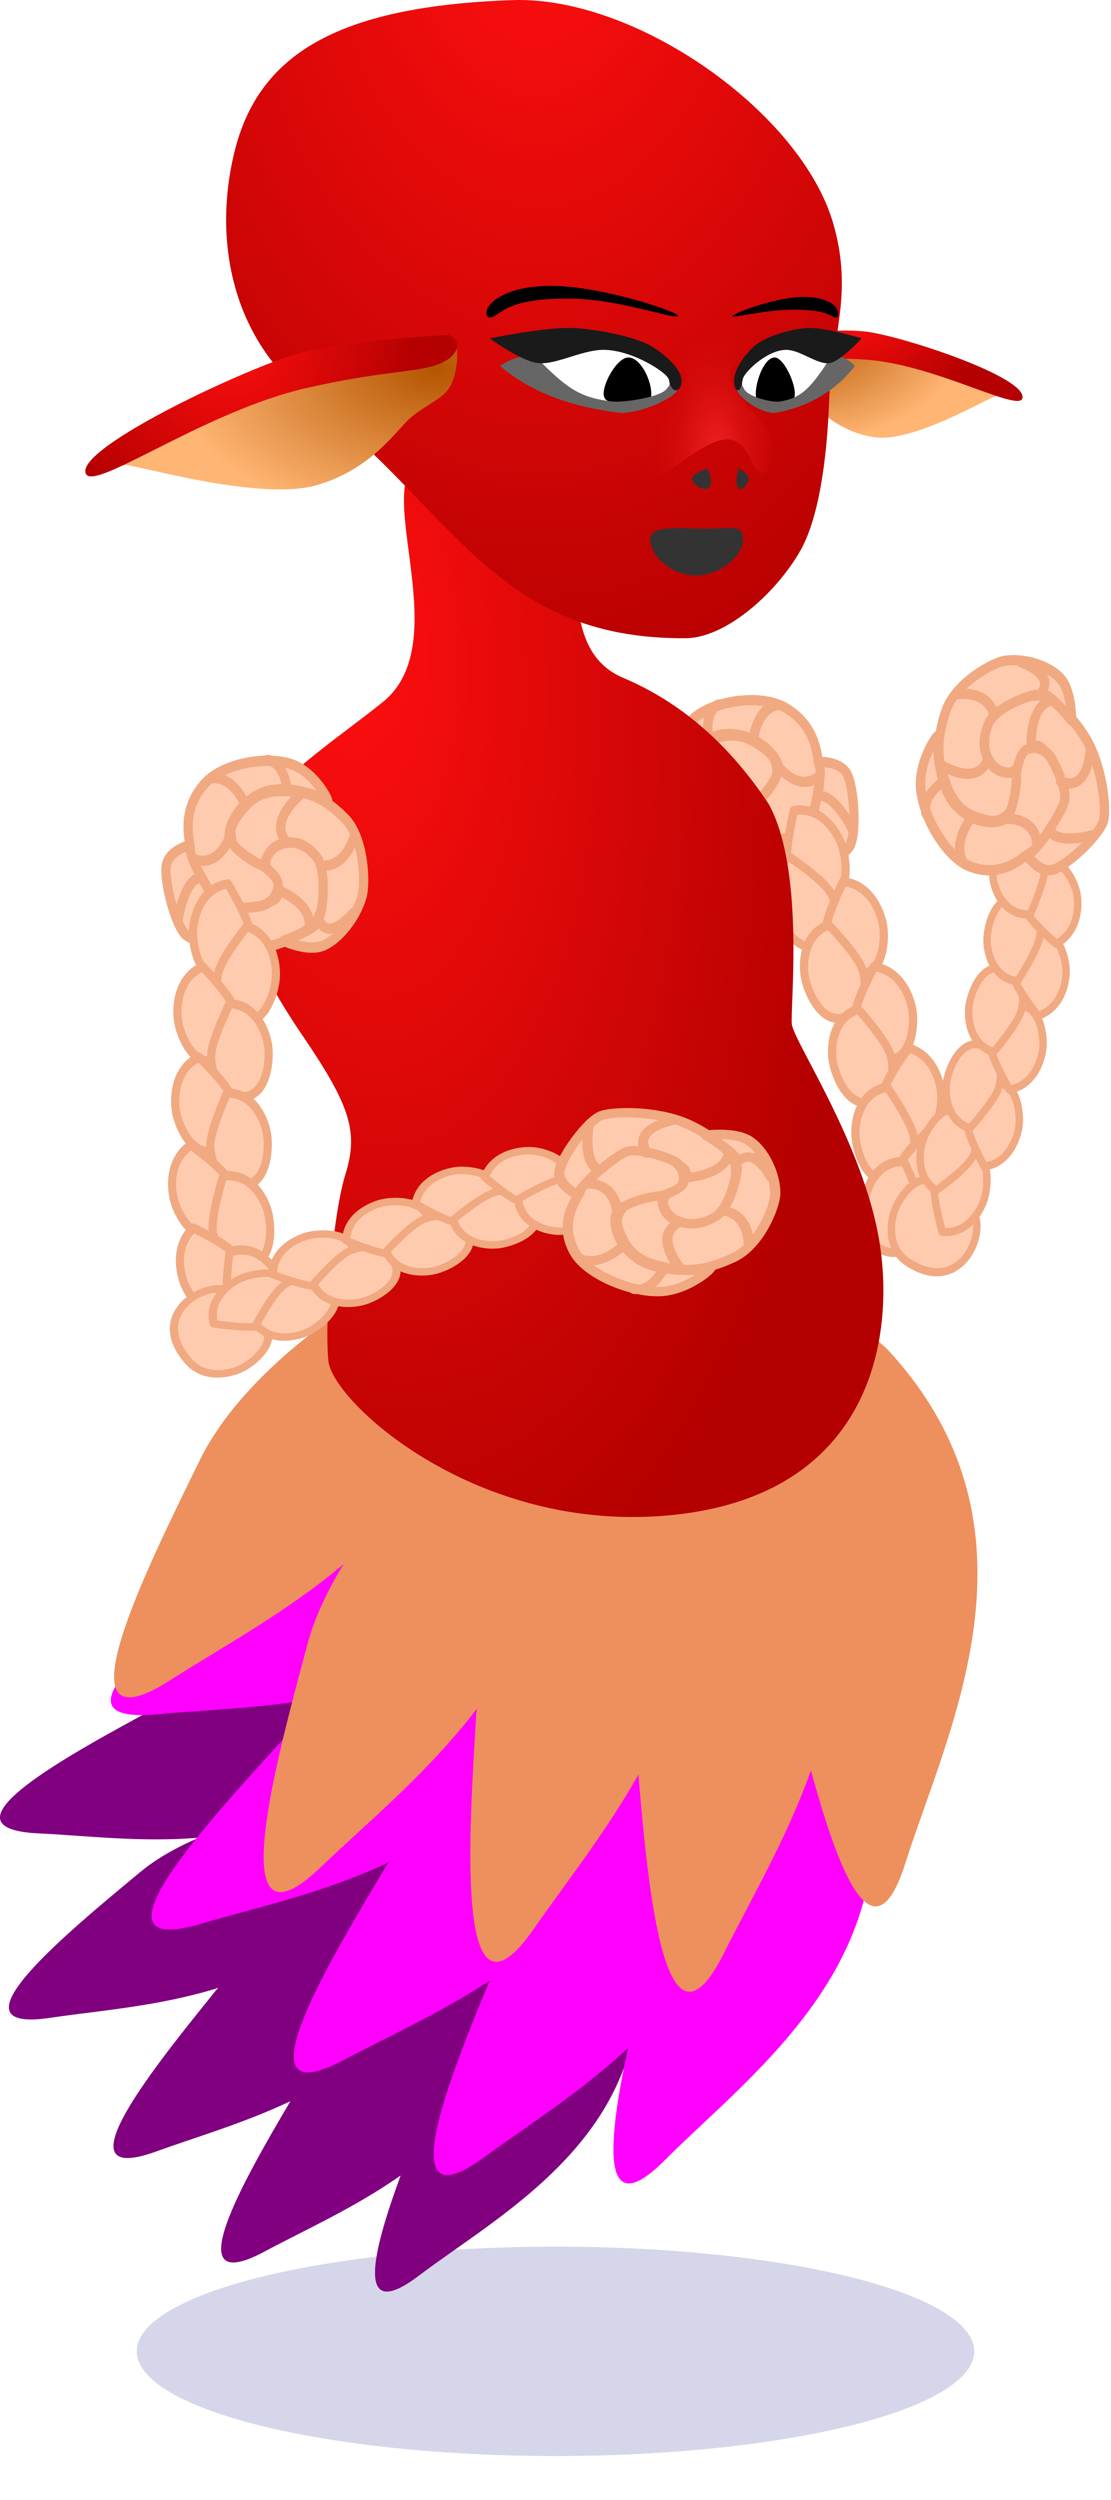 <?xml version="1.0" encoding="UTF-8" standalone="no"?>
<!-- Created with Inkscape (http://www.inkscape.org/) -->

<svg
   xmlns:dc="http://purl.org/dc/elements/1.1/"
   xmlns:cc="http://creativecommons.org/ns#"
   xmlns:rdf="http://www.w3.org/1999/02/22-rdf-syntax-ns#"
   xmlns:svg="http://www.w3.org/2000/svg"
   xmlns="http://www.w3.org/2000/svg"
   xmlns:xlink="http://www.w3.org/1999/xlink"
   xmlns:sodipodi="http://sodipodi.sourceforge.net/DTD/sodipodi-0.dtd"
   xmlns:inkscape="http://www.inkscape.org/namespaces/inkscape"
   width="100"
   height="225"
   id="svg10959"
   version="1.1"
   inkscape:version="0.48.2 r9819"
   sodipodi:docname="red_petal.svg">
<g>
  <defs
     id="defs10961">
    <filter
       color-interpolation-filters="sRGB"
       inkscape:collect="always"
       id="filter10460"
       x="-0.052"
       width="1.105"
       y="-0.21"
       height="1.42">
      <feGaussianBlur
         inkscape:collect="always"
         stdDeviation="1.649"
         id="feGaussianBlur10462" />
    </filter>
    <radialGradient
       r="27.726"
       fy="484.86"
       fx="698.255"
       cy="484.86"
       cx="698.255"
       gradientTransform="matrix(0.343,3.285,-1.579,0.165,1307.553,-1978.254)"
       gradientUnits="userSpaceOnUse"
       id="radialGradient7607"
       xlink:href="#linearGradient6385-7-4"
       inkscape:collect="always" />
    <linearGradient
       id="linearGradient6385-7-4">
      <stop
         id="stop6387-4-6"
         offset="0"
         style="stop-color:#ff0f0f;stop-opacity:1;" />
      <stop
         id="stop6389-9-0"
         offset="1"
         style="stop-color:#b40000;stop-opacity:1;" />
    </linearGradient>
    <radialGradient
       inkscape:collect="always"
       xlink:href="#linearGradient8780"
       id="radialGradient8857"
       gradientUnits="userSpaceOnUse"
       gradientTransform="matrix(0,0.888,-1.363,0,1330.533,-351.846)"
       cx="823.024"
       cy="372.27"
       fx="823.024"
       fy="372.27"
       r="10.999" />
    <linearGradient
       id="linearGradient8780">
      <stop
         style="stop-color:#b45500;stop-opacity:1;"
         offset="0"
         id="stop8782" />
      <stop
         style="stop-color:#ffb573;stop-opacity:1;"
         offset="1"
         id="stop8784" />
    </linearGradient>
    <radialGradient
       inkscape:collect="always"
       xlink:href="#linearGradient6385-7-4"
       id="radialGradient8859"
       gradientUnits="userSpaceOnUse"
       gradientTransform="matrix(-1.087,0,0,-0.824,1727.613,677.33)"
       cx="827.91"
       cy="364.483"
       fx="827.91"
       fy="364.483"
       r="11.768" />
    <radialGradient
       inkscape:collect="always"
       xlink:href="#linearGradient6385-7-4"
       id="radialGradient8861"
       gradientUnits="userSpaceOnUse"
       gradientTransform="matrix(0.025,2.639,1.801,-0.017,-667.614,-1078.347)"
       cx="542.72"
       cy="807.081"
       fx="542.72"
       fy="807.081"
       r="28.502" />
    <radialGradient
       inkscape:collect="always"
       xlink:href="#linearGradient8651"
       id="radialGradient8863"
       gradientUnits="userSpaceOnUse"
       gradientTransform="matrix(0.982,-1.5368006e-4,1.647881e-4,2.027,16,-400.917)"
       cx="814.43"
       cy="390.304"
       fx="814.43"
       fy="390.304"
       r="6.807" />
    <linearGradient
       id="linearGradient8651">
      <stop
         style="stop-color:#ff2d2d;stop-opacity:0.784;"
         offset="0"
         id="stop8653" />
      <stop
         style="stop-color:#c80000;stop-opacity:0;"
         offset="1"
         id="stop8655" />
    </linearGradient>
    <radialGradient
       inkscape:collect="always"
       xlink:href="#linearGradient8780"
       id="radialGradient8865"
       gradientUnits="userSpaceOnUse"
       gradientTransform="matrix(-1.508,0,0,-0.911,1969.335,738.081)"
       cx="781.662"
       cy="390.84"
       fx="781.662"
       fy="390.84"
       r="15.732" />
    <radialGradient
       inkscape:collect="always"
       xlink:href="#linearGradient6385-7-4"
       id="radialGradient8867"
       gradientUnits="userSpaceOnUse"
       gradientTransform="matrix(-1,0,0,-1.149,1549.692,802.072)"
       cx="777.638"
       cy="368.238"
       fx="777.638"
       fy="368.238"
       r="16.735" />
  </defs>
  <sodipodi:namedview
     id="base"
     pagecolor="#ffffff"
     bordercolor="#666666"
     borderopacity="1.0"
     inkscape:pageopacity="0.0"
     inkscape:pageshadow="2"
     inkscape:zoom="1.0488889"
     inkscape:cx="50"
     inkscape:cy="112.5"
     inkscape:document-units="px"
     inkscape:current-layer="layer1"
     showgrid="false"
     inkscape:window-width="635"
     inkscape:window-height="425"
     inkscape:window-x="118"
     inkscape:window-y="65"
     inkscape:window-maximized="0" />
  <g
     inkscape:label="Layer 1"
     inkscape:groupmode="layer"
     id="layer1"
     transform="translate(0,-827.362)">
    <g
       transform="translate(-750.361,488.509)"
       id="g10464">
      <path
         transform="translate(1.053,-3.023)"
         d="m 836.996,553.497 a 37.688,9.422 0 1 1 -75.377,0 37.688,9.422 0 1 1 75.377,0 z"
         sodipodi:ry="9.4220991"
         sodipodi:rx="37.688396"
         sodipodi:cy="553.49719"
         sodipodi:cx="799.30804"
         id="path10426"
         style="opacity:0.4;fill:#000080;fill-opacity:1;stroke:none;filter:url(#filter10460)"
         sodipodi:type="arc" />
      <g
         id="g10773"
         transform="translate(-0.21,0)">
        <path
           style="fill:#800080;fill-opacity:1;stroke:none"
           d="m 786.245,490.999 c -2.624,-1.252 -14.601,-2.294 -21.724,1.592 -7.122,3.886 -20.194,10.806 -10.495,11.265 4.202,0.199 9.259,0.826 14.448,0.389 -1.963,0.845 -3.804,1.864 -5.305,3.113 -6.236,5.19 -17.715,14.528 -8.111,13.103 4.416,-0.655 9.864,-1.039 15.164,-2.702 -0.083,0.098 -0.183,0.187 -0.262,0.286 -5.08,6.327 -14.474,17.752 -5.344,14.445 3.563,-1.291 7.889,-2.541 12.091,-4.527 -4.206,7.132 -10.331,17.812 -2.34,13.537 3.612,-1.932 8.125,-3.946 12.265,-6.853 -2.488,6.781 -4.207,13.436 1.623,9.029 7.746,-5.854 21.599,-12.956 19.621,-29.462 -0.806,-6.726 -13.607,-19.388 -21.631,-23.216 z"
           id="path10282-4-3-7"
           inkscape:connector-curvature="0"
           sodipodi:nodetypes="ssscssccscscsss" />
        <path
           style="fill:#ff00ff;fill-opacity:1;stroke:none"
           d="m 799.61,473.198 c -3.21,-1.011 -17.109,-0.273 -24.647,5.331 -7.538,5.605 -21.406,15.647 -10.214,14.608 4.849,-0.45 10.748,-0.548 16.625,-1.886 -2.114,1.286 -4.061,2.751 -5.58,4.425 -6.312,6.957 -17.964,19.515 -7.183,16.331 4.956,-1.464 11.141,-2.783 16.948,-5.546 -0.079,0.126 -0.179,0.244 -0.254,0.371 -4.802,8.073 -13.727,22.687 -3.795,17.422 3.876,-2.054 8.634,-4.186 13.131,-7.142 -3.67,8.855 -8.968,22.086 -0.497,15.896 3.829,-2.798 8.677,-5.835 12.955,-9.836 -1.758,8.175 -2.654,16.081 3.318,10.089 7.935,-7.962 22.67,-18.339 17.738,-36.941 -2.01,-7.58 -18.729,-20.03 -28.545,-23.123 z"
           id="path10282-4-3"
           inkscape:connector-curvature="0"
           sodipodi:nodetypes="ssscssccscscsss" />
        <path
           style="fill:#ed905d;fill-opacity:1;stroke:none"
           d="m 790.375,452.25 c -3.719,0.645 -17.187,8.535 -21.812,18 -4.625,9.465 -13.273,26.609 -2.656,19.812 4.599,-2.945 10.426,-6.079 15.594,-10.438 -1.445,2.37 -2.63,4.831 -3.281,7.281 -2.708,10.18 -7.852,28.691 1.25,19.969 4.185,-4.01 9.667,-8.508 14.031,-14.25 -0.014,0.166 -0.053,0.335 -0.062,0.5 -0.629,10.515 -1.998,29.671 5.188,19.312 2.804,-4.042 6.447,-8.615 9.406,-13.875 0.902,10.712 2.434,26.622 7.688,16.094 2.374,-4.759 5.642,-10.281 7.844,-16.469 2.457,9.05 5.634,17.389 8.5,8.344 3.808,-12.018 13.146,-29.942 -1.344,-45.938 C 824.814,454.076 801.747,450.278 790.375,452.25 z"
           id="path10282-4"
           inkscape:connector-curvature="0"
           sodipodi:nodetypes="ssscssccscscsss" />
      </g>
      <g
         inkscape:transform-center-x="-5.0199023"
         transform="matrix(-1.039,0.392,0.426,1.165,1429.319,-454.355)"
         inkscape:transform-center-y="15.909545"
         id="g9448-2">
        <g
           id="g8901-2"
           style="stroke-width:0.75;stroke-miterlimit:4;stroke-dasharray:none">
          <path
             sodipodi:nodetypes="csssssssssc"
             inkscape:connector-curvature="0"
             id="path8877-1"
             d="m 778.622,477.739 c 0,0 -1.654,0.414 -1.965,1.448 -0.31,1.034 0.931,4.653 1.861,5.17 0.931,0.517 3.412,1.034 5.583,0.724 1.788,-0.255 4.343,-1.448 4.86,-2.275 0.517,-0.827 1.344,-3.722 -0.31,-4.86 -1.654,-1.137 -2.688,-0.724 -3.309,-0.31 -0.62,0.414 -0.931,1.241 -0.414,1.654 0.517,0.414 1.241,1.551 0.62,2.068 -0.62,0.517 -3.309,0.931 -4.343,0.414 -1.034,-0.517 -2.895,-2.999 -2.585,-4.032 z"
             style="fill:#ffcbaf;fill-opacity:1;stroke:#f1a981;stroke-width:0.75;stroke-linecap:round;stroke-linejoin:round;stroke-miterlimit:4;stroke-opacity:1;stroke-dasharray:none;stroke-dashoffset:0.1" />
          <path
             sodipodi:nodetypes="ssscssscssss"
             inkscape:connector-curvature="0"
             id="path8879-5"
             d="m 786.48,473.5 c -1.594,0.003 -2.792,0.207 -3.826,1.448 -1.034,1.241 -1.034,1.654 -0.724,2.585 0.31,0.931 2.585,1.551 2.585,1.551 0,0 0.207,-1.448 1.448,-1.758 1.241,-0.31 1.965,0.076 2.722,0.758 1.034,0.931 0.793,4.205 0.38,4.826 -0.414,0.62 -2.688,1.448 -2.688,1.448 0,0 1.965,0.724 3.205,0.207 1.241,-0.517 2.585,-2.171 2.999,-3.722 0.253,-0.948 -0.009,-4.228 -1.654,-5.583 -1.27,-1.046 -2.579,-1.762 -4.446,-1.758 z"
             style="fill:#ffcbaf;fill-opacity:1;stroke:#f1a981;stroke-width:0.75;stroke-linecap:round;stroke-linejoin:round;stroke-miterlimit:4;stroke-opacity:1;stroke-dasharray:none;stroke-dashoffset:0.1" />
          <path
             sodipodi:nodetypes="csssssssssc"
             inkscape:connector-curvature="0"
             id="path8881-4"
             d="m 784.412,478.98 c 0,0 1.344,0.724 1.344,1.344 0,0.62 -0.414,1.448 -1.551,1.654 -1.137,0.207 -2.585,0.31 -3.205,-0.103 -0.62,-0.414 -2.482,-3.102 -2.482,-3.722 0,-0.62 -1.013,-2.71 0.931,-4.86 1.373,-1.519 4.814,-2.27 6.928,-1.758 2.129,0.516 3.516,2.999 2.999,2.482 -0.103,-0.103 -3.205,-1.137 -5.17,-0.31 -1.965,0.827 -2.688,2.585 -2.585,3.309 0.103,0.724 1.965,1.758 2.792,1.965 z"
             style="fill:#ffcbaf;fill-opacity:1;stroke:#f1a981;stroke-width:0.75;stroke-linecap:round;stroke-linejoin:round;stroke-miterlimit:4;stroke-opacity:1;stroke-dasharray:none;stroke-dashoffset:0.1" />
          <path
             inkscape:connector-curvature="0"
             id="path8883-4"
             d="m 778.79,478.773 c 1.965,0.62 2.792,-1.551 2.792,-1.551"
             style="fill:#ffcbaf;fill-opacity:1;stroke:#f1a981;stroke-width:0.75;stroke-linecap:round;stroke-linejoin:round;stroke-miterlimit:4;stroke-opacity:1;stroke-dasharray:none;stroke-dashoffset:0.1" />
          <path
             inkscape:connector-curvature="0"
             id="path8885-4"
             d="m 779.927,472.879 c 1.654,-0.31 2.688,1.448 2.688,1.448"
             style="fill:#ffcbaf;fill-opacity:1;stroke:#f1a981;stroke-width:0.75;stroke-linecap:round;stroke-linejoin:round;stroke-miterlimit:4;stroke-opacity:1;stroke-dasharray:none;stroke-dashoffset:0.1" />
          <path
             inkscape:connector-curvature="0"
             id="path8887-2"
             d="m 784.477,471.328 c 1.344,0.103 1.654,1.965 1.654,1.965"
             style="fill:#ffcbaf;fill-opacity:1;stroke:#f1a981;stroke-width:0.75;stroke-linecap:round;stroke-linejoin:round;stroke-miterlimit:4;stroke-opacity:1;stroke-dasharray:none;stroke-dashoffset:0.1" />
          <path
             inkscape:connector-curvature="0"
             id="path8889-5"
             d="m 779.307,480.117 c -1.241,0.414 -1.551,3.205 -1.551,3.205"
             style="fill:#ffcbaf;fill-opacity:1;stroke:#f1a981;stroke-width:0.75;stroke-linecap:round;stroke-linejoin:round;stroke-miterlimit:4;stroke-opacity:1;stroke-dasharray:none;stroke-dashoffset:0.1" />
          <path
             inkscape:connector-curvature="0"
             id="path8891-0"
             d="m 782.512,482.082 c -1.758,1.758 1.344,2.999 1.344,2.999"
             style="fill:#ffcbaf;fill-opacity:1;stroke:#f1a981;stroke-width:0.75;stroke-linecap:round;stroke-linejoin:round;stroke-miterlimit:4;stroke-opacity:1;stroke-dasharray:none;stroke-dashoffset:0.1" />
          <path
             inkscape:connector-curvature="0"
             id="path8893-4"
             d="m 788.406,483.116 c 0,-1.654 -2.585,-2.378 -2.585,-2.378"
             style="fill:#ffcbaf;fill-opacity:1;stroke:#f1a981;stroke-width:0.75;stroke-linecap:round;stroke-linejoin:round;stroke-miterlimit:4;stroke-opacity:1;stroke-dasharray:none;stroke-dashoffset:0.1" />
          <path
             sodipodi:nodetypes="cc"
             inkscape:connector-curvature="0"
             id="path8895-2"
             d="m 786.338,477.222 c -1.758,-1.448 1.034,-3.619 1.034,-3.619"
             style="fill:#ffcbaf;fill-opacity:1;stroke:#f1a981;stroke-width:0.75;stroke-linecap:round;stroke-linejoin:round;stroke-miterlimit:4;stroke-opacity:1;stroke-dasharray:none;stroke-dashoffset:0.1" />
          <path
             inkscape:connector-curvature="0"
             id="path8897-1"
             d="m 789.233,478.773 c 1.965,0 2.482,-2.171 2.482,-2.171"
             style="fill:#ffcbaf;fill-opacity:1;stroke:#f1a981;stroke-width:0.75;stroke-linecap:round;stroke-linejoin:round;stroke-miterlimit:4;stroke-opacity:1;stroke-dasharray:none;stroke-dashoffset:0.1" />
          <path
             sodipodi:nodetypes="cc"
             inkscape:connector-curvature="0"
             id="path8899-2"
             d="m 789.13,482.599 c 0.827,1.861 2.792,-0.517 2.792,-0.517"
             style="fill:#ffcbaf;fill-opacity:1;stroke:#f1a981;stroke-width:0.75;stroke-linecap:round;stroke-linejoin:round;stroke-miterlimit:4;stroke-opacity:1;stroke-dasharray:none;stroke-dashoffset:0.1" />
        </g>
        <g
           id="g9030-7"
           transform="matrix(1.105,0.022,-0.022,1.117,-69.293,-87.559)"
           inkscape:transform-center-y="16.628268">
          <path
             sodipodi:nodetypes="csssc"
             inkscape:connector-curvature="0"
             id="path8915-79"
             d="m 779.928,493.155 c -1.856,0.371 -2.351,2.159 -2.351,3.149 0,0.99 0.619,3.218 2.351,2.97 1.733,-0.248 2.104,-2.104 1.856,-3.094 -0.248,-0.99 -1.856,-3.026 -1.856,-3.026 z"
             style="fill:#ffcbaf;fill-opacity:1;stroke:#f1a981;stroke-width:0.598;stroke-linecap:round;stroke-linejoin:round;stroke-miterlimit:4;stroke-opacity:1;stroke-dasharray:none;stroke-dashoffset:0.1" />
          <path
             sodipodi:nodetypes="csssc"
             inkscape:connector-curvature="0"
             id="path8915-7-5"
             d="m 781.489,495.831 c 1.856,0.371 2.351,2.159 2.351,3.149 0,0.99 -0.619,3.218 -2.351,2.97 -1.733,-0.248 -2.104,-2.104 -1.856,-3.094 0.248,-0.99 1.856,-3.026 1.856,-3.026 z"
             style="fill:#ffcbaf;fill-opacity:1;stroke:#f1a981;stroke-width:0.598;stroke-linecap:round;stroke-linejoin:round;stroke-miterlimit:4;stroke-opacity:1;stroke-dasharray:none;stroke-dashoffset:0.1" />
          <path
             sodipodi:nodetypes="csssc"
             inkscape:connector-curvature="0"
             id="path8915-0-5"
             d="m 778.447,498.646 c -1.724,0.782 -1.801,2.636 -1.577,3.6 0.224,0.964 1.331,2.994 2.963,2.361 1.632,-0.633 1.573,-2.526 1.108,-3.434 -0.465,-0.908 -2.493,-2.527 -2.493,-2.527 z"
             style="fill:#ffcbaf;fill-opacity:1;stroke:#f1a981;stroke-width:0.598;stroke-linecap:round;stroke-linejoin:round;stroke-miterlimit:4;stroke-opacity:1;stroke-dasharray:none;stroke-dashoffset:0.1" />
          <path
             sodipodi:nodetypes="csssc"
             inkscape:connector-curvature="0"
             id="path8915-7-2-4"
             d="m 780.573,500.899 c 1.892,-0.059 2.779,1.571 3.003,2.535 0.224,0.964 0.126,3.274 -1.618,3.425 -1.744,0.151 -2.526,-1.573 -2.509,-2.593 0.017,-1.02 1.123,-3.367 1.123,-3.367 z"
             style="fill:#ffcbaf;fill-opacity:1;stroke:#f1a981;stroke-width:0.598;stroke-linecap:round;stroke-linejoin:round;stroke-miterlimit:4;stroke-opacity:1;stroke-dasharray:none;stroke-dashoffset:0.1" />
          <path
             sodipodi:nodetypes="csssc"
             inkscape:connector-curvature="0"
             id="path8915-8-0"
             d="m 778.575,504.52 c -1.695,0.843 -1.706,2.698 -1.448,3.654 0.259,0.956 1.437,2.944 3.045,2.253 1.608,-0.691 1.482,-2.58 0.984,-3.471 -0.497,-0.891 -2.582,-2.436 -2.582,-2.436 z"
             style="fill:#ffcbaf;fill-opacity:1;stroke:#f1a981;stroke-width:0.598;stroke-linecap:round;stroke-linejoin:round;stroke-miterlimit:4;stroke-opacity:1;stroke-dasharray:none;stroke-dashoffset:0.1" />
          <path
             sodipodi:nodetypes="csssc"
             inkscape:connector-curvature="0"
             id="path8915-7-9-3"
             d="m 780.779,506.695 c 1.889,-0.126 2.834,1.47 3.092,2.426 0.259,0.956 0.243,3.268 -1.494,3.481 -1.737,0.213 -2.58,-1.482 -2.6,-2.502 -0.02,-1.02 1.002,-3.405 1.002,-3.405 z"
             style="fill:#ffcbaf;fill-opacity:1;stroke:#f1a981;stroke-width:0.598;stroke-linecap:round;stroke-linejoin:round;stroke-miterlimit:4;stroke-opacity:1;stroke-dasharray:none;stroke-dashoffset:0.1" />
          <path
             sodipodi:nodetypes="csssc"
             inkscape:connector-curvature="0"
             id="path8915-82-4"
             d="m 778.369,510.246 c -1.564,1.066 -1.323,2.905 -0.937,3.817 0.386,0.912 1.825,2.721 3.324,1.818 1.499,-0.904 1.116,-2.758 0.502,-3.573 -0.614,-0.815 -2.89,-2.062 -2.89,-2.062 z"
             style="fill:#ffcbaf;fill-opacity:1;stroke:#f1a981;stroke-width:0.598;stroke-linecap:round;stroke-linejoin:round;stroke-miterlimit:4;stroke-opacity:1;stroke-dasharray:none;stroke-dashoffset:0.1" />
          <path
             sodipodi:nodetypes="csssc"
             inkscape:connector-curvature="0"
             id="path8915-7-0-1"
             d="m 780.85,512.101 c 1.854,-0.382 3.007,1.071 3.394,1.983 0.386,0.912 0.685,3.204 -1.006,3.652 -1.692,0.448 -2.758,-1.116 -2.916,-2.125 -0.158,-1.008 0.529,-3.51 0.529,-3.51 z"
             style="fill:#ffcbaf;fill-opacity:1;stroke:#f1a981;stroke-width:0.598;stroke-linecap:round;stroke-linejoin:round;stroke-miterlimit:4;stroke-opacity:1;stroke-dasharray:none;stroke-dashoffset:0.1" />
          <path
             sodipodi:nodetypes="csssc"
             inkscape:connector-curvature="0"
             id="path8915-82-6-2"
             d="m 778.886,515.608 c -1.35,1.327 -0.786,3.094 -0.244,3.923 0.542,0.829 2.279,2.354 3.594,1.198 1.314,-1.156 0.609,-2.912 -0.14,-3.605 -0.749,-0.693 -3.21,-1.516 -3.21,-1.516 z"
             style="fill:#ffcbaf;fill-opacity:1;stroke:#f1a981;stroke-width:0.598;stroke-linecap:round;stroke-linejoin:round;stroke-miterlimit:4;stroke-opacity:1;stroke-dasharray:none;stroke-dashoffset:0.1" />
          <path
             sodipodi:nodetypes="csssc"
             inkscape:connector-curvature="0"
             id="path8915-7-0-7-2"
             d="m 781.656,516.993 c 1.757,-0.706 3.15,0.52 3.692,1.348 0.542,0.829 1.244,3.031 -0.342,3.773 -1.585,0.741 -2.912,-0.609 -3.247,-1.573 -0.335,-0.964 -0.103,-3.548 -0.103,-3.548 z"
             style="fill:#ffcbaf;fill-opacity:1;stroke:#f1a981;stroke-width:0.598;stroke-linecap:round;stroke-linejoin:round;stroke-miterlimit:4;stroke-opacity:1;stroke-dasharray:none;stroke-dashoffset:0.1" />
        </g>
      </g>
      <path
         sodipodi:nodetypes="ssssssscsssss"
         inkscape:connector-curvature="0"
         id="path7574-6"
         d="m 772.852,412.437 c -3.78,4.676 0.318,13.124 4.669,19.512 4.351,6.388 5.123,8.742 3.942,12.55 -1.181,3.807 -1.919,13.216 -1.539,16.861 0.381,3.644 13.358,15.682 31.059,13.834 17.701,-1.848 19.974,-15.817 18.529,-24.613 -1.445,-8.796 -7.715,-17.992 -7.878,-19.554 -0.163,-1.562 1.19,-13.808 -2.066,-19.784 -4.06,-6.13 -8.637,-9.488 -13.147,-11.398 -7.025,-2.976 -2.283,-14.63 -5.837,-18.031 -2.692,-2.576 -8.852,-2.676 -11.782,-1.901 -5.742,1.518 2.987,16.513 -3.989,22.128 -3.945,3.175 -8.394,5.983 -11.962,10.397 z"
         style="fill:url(#radialGradient7607);fill-opacity:1;stroke:none" />
      <g
         inkscape:transform-center-x="0.057066562"
         transform="matrix(1.109,0.059,-0.052,1.24,-71.021,-223.48)"
         inkscape:transform-center-y="16.898944"
         id="g9448">
        <g
           id="g8901"
           style="stroke-width:0.75;stroke-miterlimit:4;stroke-dasharray:none">
          <path
             sodipodi:nodetypes="csssssssssc"
             inkscape:connector-curvature="0"
             id="path8877"
             d="m 778.622,477.739 c 0,0 -1.654,0.414 -1.965,1.448 -0.31,1.034 0.931,4.653 1.861,5.17 0.931,0.517 3.412,1.034 5.583,0.724 1.788,-0.255 4.343,-1.448 4.86,-2.275 0.517,-0.827 1.344,-3.722 -0.31,-4.86 -1.654,-1.137 -2.688,-0.724 -3.309,-0.31 -0.62,0.414 -0.931,1.241 -0.414,1.654 0.517,0.414 1.241,1.551 0.62,2.068 -0.62,0.517 -3.309,0.931 -4.343,0.414 -1.034,-0.517 -2.895,-2.999 -2.585,-4.032 z"
             style="fill:#ffcbaf;fill-opacity:1;stroke:#f1a981;stroke-width:0.75;stroke-linecap:round;stroke-linejoin:round;stroke-miterlimit:4;stroke-opacity:1;stroke-dasharray:none;stroke-dashoffset:0.1" />
          <path
             sodipodi:nodetypes="ssscssscssss"
             inkscape:connector-curvature="0"
             id="path8879"
             d="m 786.48,473.5 c -1.594,0.003 -2.792,0.207 -3.826,1.448 -1.034,1.241 -1.034,1.654 -0.724,2.585 0.31,0.931 2.585,1.551 2.585,1.551 0,0 0.207,-1.448 1.448,-1.758 1.241,-0.31 1.965,0.076 2.722,0.758 1.034,0.931 0.793,4.205 0.38,4.826 -0.414,0.62 -2.688,1.448 -2.688,1.448 0,0 1.965,0.724 3.205,0.207 1.241,-0.517 2.585,-2.171 2.999,-3.722 0.253,-0.948 -0.009,-4.228 -1.654,-5.583 -1.27,-1.046 -2.579,-1.762 -4.446,-1.758 z"
             style="fill:#ffcbaf;fill-opacity:1;stroke:#f1a981;stroke-width:0.75;stroke-linecap:round;stroke-linejoin:round;stroke-miterlimit:4;stroke-opacity:1;stroke-dasharray:none;stroke-dashoffset:0.1" />
          <path
             sodipodi:nodetypes="csssssssssc"
             inkscape:connector-curvature="0"
             id="path8881"
             d="m 784.412,478.98 c 0,0 1.344,0.724 1.344,1.344 0,0.62 -0.414,1.448 -1.551,1.654 -1.137,0.207 -2.585,0.31 -3.205,-0.103 -0.62,-0.414 -2.482,-3.102 -2.482,-3.722 0,-0.62 -1.013,-2.71 0.931,-4.86 1.373,-1.519 4.814,-2.27 6.928,-1.758 2.129,0.516 3.516,2.999 2.999,2.482 -0.103,-0.103 -3.205,-1.137 -5.17,-0.31 -1.965,0.827 -2.688,2.585 -2.585,3.309 0.103,0.724 1.965,1.758 2.792,1.965 z"
             style="fill:#ffcbaf;fill-opacity:1;stroke:#f1a981;stroke-width:0.75;stroke-linecap:round;stroke-linejoin:round;stroke-miterlimit:4;stroke-opacity:1;stroke-dasharray:none;stroke-dashoffset:0.1" />
          <path
             inkscape:connector-curvature="0"
             id="path8883"
             d="m 778.79,478.773 c 1.965,0.62 2.792,-1.551 2.792,-1.551"
             style="fill:#ffcbaf;fill-opacity:1;stroke:#f1a981;stroke-width:0.75;stroke-linecap:round;stroke-linejoin:round;stroke-miterlimit:4;stroke-opacity:1;stroke-dasharray:none;stroke-dashoffset:0.1" />
          <path
             inkscape:connector-curvature="0"
             id="path8885"
             d="m 779.927,472.879 c 1.654,-0.31 2.688,1.448 2.688,1.448"
             style="fill:#ffcbaf;fill-opacity:1;stroke:#f1a981;stroke-width:0.75;stroke-linecap:round;stroke-linejoin:round;stroke-miterlimit:4;stroke-opacity:1;stroke-dasharray:none;stroke-dashoffset:0.1" />
          <path
             inkscape:connector-curvature="0"
             id="path8887"
             d="m 784.477,471.328 c 1.344,0.103 1.654,1.965 1.654,1.965"
             style="fill:#ffcbaf;fill-opacity:1;stroke:#f1a981;stroke-width:0.75;stroke-linecap:round;stroke-linejoin:round;stroke-miterlimit:4;stroke-opacity:1;stroke-dasharray:none;stroke-dashoffset:0.1" />
          <path
             inkscape:connector-curvature="0"
             id="path8889"
             d="m 779.307,480.117 c -1.241,0.414 -1.551,3.205 -1.551,3.205"
             style="fill:#ffcbaf;fill-opacity:1;stroke:#f1a981;stroke-width:0.75;stroke-linecap:round;stroke-linejoin:round;stroke-miterlimit:4;stroke-opacity:1;stroke-dasharray:none;stroke-dashoffset:0.1" />
          <path
             inkscape:connector-curvature="0"
             id="path8891"
             d="m 782.512,482.082 c -1.758,1.758 1.344,2.999 1.344,2.999"
             style="fill:#ffcbaf;fill-opacity:1;stroke:#f1a981;stroke-width:0.75;stroke-linecap:round;stroke-linejoin:round;stroke-miterlimit:4;stroke-opacity:1;stroke-dasharray:none;stroke-dashoffset:0.1" />
          <path
             inkscape:connector-curvature="0"
             id="path8893"
             d="m 788.406,483.116 c 0,-1.654 -2.585,-2.378 -2.585,-2.378"
             style="fill:#ffcbaf;fill-opacity:1;stroke:#f1a981;stroke-width:0.75;stroke-linecap:round;stroke-linejoin:round;stroke-miterlimit:4;stroke-opacity:1;stroke-dasharray:none;stroke-dashoffset:0.1" />
          <path
             sodipodi:nodetypes="cc"
             inkscape:connector-curvature="0"
             id="path8895"
             d="m 786.338,477.222 c -1.758,-1.448 1.034,-3.619 1.034,-3.619"
             style="fill:#ffcbaf;fill-opacity:1;stroke:#f1a981;stroke-width:0.75;stroke-linecap:round;stroke-linejoin:round;stroke-miterlimit:4;stroke-opacity:1;stroke-dasharray:none;stroke-dashoffset:0.1" />
          <path
             inkscape:connector-curvature="0"
             id="path8897"
             d="m 789.233,478.773 c 1.965,0 2.482,-2.171 2.482,-2.171"
             style="fill:#ffcbaf;fill-opacity:1;stroke:#f1a981;stroke-width:0.75;stroke-linecap:round;stroke-linejoin:round;stroke-miterlimit:4;stroke-opacity:1;stroke-dasharray:none;stroke-dashoffset:0.1" />
          <path
             sodipodi:nodetypes="cc"
             inkscape:connector-curvature="0"
             id="path8899"
             d="m 789.13,482.599 c 0.827,1.861 2.792,-0.517 2.792,-0.517"
             style="fill:#ffcbaf;fill-opacity:1;stroke:#f1a981;stroke-width:0.75;stroke-linecap:round;stroke-linejoin:round;stroke-miterlimit:4;stroke-opacity:1;stroke-dasharray:none;stroke-dashoffset:0.1" />
        </g>
        <g
           id="g9030"
           transform="matrix(1.105,0.022,-0.022,1.117,-69.293,-87.559)"
           inkscape:transform-center-y="16.628268">
          <path
             sodipodi:nodetypes="csssc"
             inkscape:connector-curvature="0"
             id="path8915"
             d="m 779.928,493.155 c -1.856,0.371 -2.351,2.159 -2.351,3.149 0,0.99 0.619,3.218 2.351,2.97 1.733,-0.248 2.104,-2.104 1.856,-3.094 -0.248,-0.99 -1.856,-3.026 -1.856,-3.026 z"
             style="fill:#ffcbaf;fill-opacity:1;stroke:#f1a981;stroke-width:0.598;stroke-linecap:round;stroke-linejoin:round;stroke-miterlimit:4;stroke-opacity:1;stroke-dasharray:none;stroke-dashoffset:0.1" />
          <path
             sodipodi:nodetypes="csssc"
             inkscape:connector-curvature="0"
             id="path8915-7"
             d="m 781.489,495.831 c 1.856,0.371 2.351,2.159 2.351,3.149 0,0.99 -0.619,3.218 -2.351,2.97 -1.733,-0.248 -2.104,-2.104 -1.856,-3.094 0.248,-0.99 1.856,-3.026 1.856,-3.026 z"
             style="fill:#ffcbaf;fill-opacity:1;stroke:#f1a981;stroke-width:0.598;stroke-linecap:round;stroke-linejoin:round;stroke-miterlimit:4;stroke-opacity:1;stroke-dasharray:none;stroke-dashoffset:0.1" />
          <path
             sodipodi:nodetypes="csssc"
             inkscape:connector-curvature="0"
             id="path8915-0"
             d="m 778.447,498.646 c -1.724,0.782 -1.801,2.636 -1.577,3.6 0.224,0.964 1.331,2.994 2.963,2.361 1.632,-0.633 1.573,-2.526 1.108,-3.434 -0.465,-0.908 -2.493,-2.527 -2.493,-2.527 z"
             style="fill:#ffcbaf;fill-opacity:1;stroke:#f1a981;stroke-width:0.598;stroke-linecap:round;stroke-linejoin:round;stroke-miterlimit:4;stroke-opacity:1;stroke-dasharray:none;stroke-dashoffset:0.1" />
          <path
             sodipodi:nodetypes="csssc"
             inkscape:connector-curvature="0"
             id="path8915-7-2"
             d="m 780.573,500.899 c 1.892,-0.059 2.779,1.571 3.003,2.535 0.224,0.964 0.126,3.274 -1.618,3.425 -1.744,0.151 -2.526,-1.573 -2.509,-2.593 0.017,-1.02 1.123,-3.367 1.123,-3.367 z"
             style="fill:#ffcbaf;fill-opacity:1;stroke:#f1a981;stroke-width:0.598;stroke-linecap:round;stroke-linejoin:round;stroke-miterlimit:4;stroke-opacity:1;stroke-dasharray:none;stroke-dashoffset:0.1" />
          <path
             sodipodi:nodetypes="csssc"
             inkscape:connector-curvature="0"
             id="path8915-8"
             d="m 778.575,504.52 c -1.695,0.843 -1.706,2.698 -1.448,3.654 0.259,0.956 1.437,2.944 3.045,2.253 1.608,-0.691 1.482,-2.58 0.984,-3.471 -0.497,-0.891 -2.582,-2.436 -2.582,-2.436 z"
             style="fill:#ffcbaf;fill-opacity:1;stroke:#f1a981;stroke-width:0.598;stroke-linecap:round;stroke-linejoin:round;stroke-miterlimit:4;stroke-opacity:1;stroke-dasharray:none;stroke-dashoffset:0.1" />
          <path
             sodipodi:nodetypes="csssc"
             inkscape:connector-curvature="0"
             id="path8915-7-9"
             d="m 780.779,506.695 c 1.889,-0.126 2.834,1.47 3.092,2.426 0.259,0.956 0.243,3.268 -1.494,3.481 -1.737,0.213 -2.58,-1.482 -2.6,-2.502 -0.02,-1.02 1.002,-3.405 1.002,-3.405 z"
             style="fill:#ffcbaf;fill-opacity:1;stroke:#f1a981;stroke-width:0.598;stroke-linecap:round;stroke-linejoin:round;stroke-miterlimit:4;stroke-opacity:1;stroke-dasharray:none;stroke-dashoffset:0.1" />
          <path
             sodipodi:nodetypes="csssc"
             inkscape:connector-curvature="0"
             id="path8915-82"
             d="m 778.369,510.246 c -1.564,1.066 -1.323,2.905 -0.937,3.817 0.386,0.912 1.825,2.721 3.324,1.818 1.499,-0.904 1.116,-2.758 0.502,-3.573 -0.614,-0.815 -2.89,-2.062 -2.89,-2.062 z"
             style="fill:#ffcbaf;fill-opacity:1;stroke:#f1a981;stroke-width:0.598;stroke-linecap:round;stroke-linejoin:round;stroke-miterlimit:4;stroke-opacity:1;stroke-dasharray:none;stroke-dashoffset:0.1" />
          <path
             sodipodi:nodetypes="csssc"
             inkscape:connector-curvature="0"
             id="path8915-7-0"
             d="m 780.85,512.101 c 1.854,-0.382 3.007,1.071 3.394,1.983 0.386,0.912 0.685,3.204 -1.006,3.652 -1.692,0.448 -2.758,-1.116 -2.916,-2.125 -0.158,-1.008 0.529,-3.51 0.529,-3.51 z"
             style="fill:#ffcbaf;fill-opacity:1;stroke:#f1a981;stroke-width:0.598;stroke-linecap:round;stroke-linejoin:round;stroke-miterlimit:4;stroke-opacity:1;stroke-dasharray:none;stroke-dashoffset:0.1" />
          <path
             sodipodi:nodetypes="csssc"
             inkscape:connector-curvature="0"
             id="path8915-82-6"
             d="m 778.886,515.608 c -1.35,1.327 -0.786,3.094 -0.244,3.923 0.542,0.829 2.279,2.354 3.594,1.198 1.314,-1.156 0.609,-2.912 -0.14,-3.605 -0.749,-0.693 -3.21,-1.516 -3.21,-1.516 z"
             style="fill:#ffcbaf;fill-opacity:1;stroke:#f1a981;stroke-width:0.598;stroke-linecap:round;stroke-linejoin:round;stroke-miterlimit:4;stroke-opacity:1;stroke-dasharray:none;stroke-dashoffset:0.1" />
          <path
             sodipodi:nodetypes="csssc"
             inkscape:connector-curvature="0"
             id="path8915-7-0-7"
             d="m 781.656,516.993 c 1.757,-0.706 3.15,0.52 3.692,1.348 0.542,0.829 1.244,3.031 -0.342,3.773 -1.585,0.741 -2.912,-0.609 -3.247,-1.573 -0.335,-0.964 -0.103,-3.548 -0.103,-3.548 z"
             style="fill:#ffcbaf;fill-opacity:1;stroke:#f1a981;stroke-width:0.598;stroke-linecap:round;stroke-linejoin:round;stroke-miterlimit:4;stroke-opacity:1;stroke-dasharray:none;stroke-dashoffset:0.1" />
        </g>
      </g>
      <g
         transform="matrix(-0.625,-0.93,1.06,-0.627,716.272,1507.45)"
         inkscape:transform-center-y="-7.4922223"
         inkscape:transform-center-x="-22.18849"
         id="g9421">
        <g
           transform="matrix(-0.996,-0.088,-0.088,0.996,1603.387,89.559)"
           id="g9030-8"
           inkscape:transform-center-y="11.860008"
           inkscape:transform-center-x="1.9807267">
          <path
             sodipodi:nodetypes="sssss"
             inkscape:connector-curvature="0"
             id="path8915-7-1-0"
             d="m 781.787,490.244 c 1.849,0.405 2.351,2.159 2.351,3.149 0,0.99 -0.619,3.218 -2.351,2.97 -1.733,-0.248 -3.379,-0.598 -4.026,-1.387 -1.242,-1.513 -0.597,-5.745 4.026,-4.732 z"
             style="fill:#ffcbaf;fill-opacity:1;stroke:#f1a981;stroke-width:0.598;stroke-linecap:round;stroke-linejoin:round;stroke-miterlimit:4;stroke-opacity:1;stroke-dasharray:none;stroke-dashoffset:0.1" />
          <path
             sodipodi:nodetypes="csssc"
             inkscape:connector-curvature="0"
             id="path8915-78"
             d="m 779.928,493.155 c -1.856,0.371 -2.351,2.159 -2.351,3.149 0,0.99 0.619,3.218 2.351,2.97 1.733,-0.248 2.104,-2.104 1.856,-3.094 -0.248,-0.99 -1.856,-3.026 -1.856,-3.026 z"
             style="fill:#ffcbaf;fill-opacity:1;stroke:#f1a981;stroke-width:0.598;stroke-linecap:round;stroke-linejoin:round;stroke-miterlimit:4;stroke-opacity:1;stroke-dasharray:none;stroke-dashoffset:0.1" />
          <path
             sodipodi:nodetypes="csssc"
             inkscape:connector-curvature="0"
             id="path8915-7-1"
             d="m 781.489,495.831 c 1.856,0.371 2.351,2.159 2.351,3.149 0,0.99 -0.619,3.218 -2.351,2.97 -1.733,-0.248 -2.104,-2.104 -1.856,-3.094 0.248,-0.99 1.856,-3.026 1.856,-3.026 z"
             style="fill:#ffcbaf;fill-opacity:1;stroke:#f1a981;stroke-width:0.598;stroke-linecap:round;stroke-linejoin:round;stroke-miterlimit:4;stroke-opacity:1;stroke-dasharray:none;stroke-dashoffset:0.1" />
          <path
             sodipodi:nodetypes="csssc"
             inkscape:connector-curvature="0"
             id="path8915-0-6"
             d="m 778.447,498.646 c -1.724,0.782 -1.801,2.636 -1.577,3.6 0.224,0.964 1.331,2.994 2.963,2.361 1.632,-0.633 1.573,-2.526 1.108,-3.434 -0.465,-0.908 -2.493,-2.527 -2.493,-2.527 z"
             style="fill:#ffcbaf;fill-opacity:1;stroke:#f1a981;stroke-width:0.598;stroke-linecap:round;stroke-linejoin:round;stroke-miterlimit:4;stroke-opacity:1;stroke-dasharray:none;stroke-dashoffset:0.1" />
          <path
             sodipodi:nodetypes="csssc"
             inkscape:connector-curvature="0"
             id="path8915-7-2-0"
             d="m 780.573,500.899 c 1.892,-0.059 2.779,1.571 3.003,2.535 0.224,0.964 0.126,3.274 -1.618,3.425 -1.744,0.151 -2.526,-1.573 -2.509,-2.593 0.017,-1.02 1.123,-3.367 1.123,-3.367 z"
             style="fill:#ffcbaf;fill-opacity:1;stroke:#f1a981;stroke-width:0.598;stroke-linecap:round;stroke-linejoin:round;stroke-miterlimit:4;stroke-opacity:1;stroke-dasharray:none;stroke-dashoffset:0.1" />
          <path
             sodipodi:nodetypes="csssc"
             inkscape:connector-curvature="0"
             id="path8915-8-9"
             d="m 778.575,504.52 c -1.695,0.843 -1.706,2.698 -1.448,3.654 0.259,0.956 1.437,2.944 3.045,2.253 1.608,-0.691 1.482,-2.58 0.984,-3.471 -0.497,-0.891 -2.582,-2.436 -2.582,-2.436 z"
             style="fill:#ffcbaf;fill-opacity:1;stroke:#f1a981;stroke-width:0.598;stroke-linecap:round;stroke-linejoin:round;stroke-miterlimit:4;stroke-opacity:1;stroke-dasharray:none;stroke-dashoffset:0.1" />
          <path
             sodipodi:nodetypes="csssc"
             inkscape:connector-curvature="0"
             id="path8915-7-9-5"
             d="m 780.779,506.695 c 1.889,-0.126 2.834,1.47 3.092,2.426 0.259,0.956 0.243,3.268 -1.494,3.481 -1.737,0.213 -2.58,-1.482 -2.6,-2.502 -0.02,-1.02 1.002,-3.405 1.002,-3.405 z"
             style="fill:#ffcbaf;fill-opacity:1;stroke:#f1a981;stroke-width:0.598;stroke-linecap:round;stroke-linejoin:round;stroke-miterlimit:4;stroke-opacity:1;stroke-dasharray:none;stroke-dashoffset:0.1" />
          <path
             sodipodi:nodetypes="csssc"
             inkscape:connector-curvature="0"
             id="path8915-82-8"
             d="m 778.369,510.246 c -1.564,1.066 -1.323,2.905 -0.937,3.817 0.386,0.912 1.825,2.721 3.324,1.818 1.499,-0.904 1.116,-2.758 0.502,-3.573 -0.614,-0.815 -2.89,-2.062 -2.89,-2.062 z"
             style="fill:#ffcbaf;fill-opacity:1;stroke:#f1a981;stroke-width:0.598;stroke-linecap:round;stroke-linejoin:round;stroke-miterlimit:4;stroke-opacity:1;stroke-dasharray:none;stroke-dashoffset:0.1" />
          <path
             sodipodi:nodetypes="csssc"
             inkscape:connector-curvature="0"
             id="path8915-7-0-9"
             d="m 780.85,512.101 c 1.854,-0.382 3.007,1.071 3.394,1.983 0.386,0.912 0.685,3.204 -1.006,3.652 -1.692,0.448 -2.758,-1.116 -2.916,-2.125 -0.158,-1.008 0.529,-3.51 0.529,-3.51 z"
             style="fill:#ffcbaf;fill-opacity:1;stroke:#f1a981;stroke-width:0.598;stroke-linecap:round;stroke-linejoin:round;stroke-miterlimit:4;stroke-opacity:1;stroke-dasharray:none;stroke-dashoffset:0.1" />
          <path
             sodipodi:nodetypes="csssc"
             inkscape:connector-curvature="0"
             id="path8915-82-6-0"
             d="m 778.886,515.608 c -1.35,1.327 -0.786,3.094 -0.244,3.923 0.542,0.829 2.279,2.354 3.594,1.198 1.314,-1.156 0.609,-2.912 -0.14,-3.605 -0.749,-0.693 -3.21,-1.516 -3.21,-1.516 z"
             style="fill:#ffcbaf;fill-opacity:1;stroke:#f1a981;stroke-width:0.598;stroke-linecap:round;stroke-linejoin:round;stroke-miterlimit:4;stroke-opacity:1;stroke-dasharray:none;stroke-dashoffset:0.1" />
          <path
             sodipodi:nodetypes="csssc"
             inkscape:connector-curvature="0"
             id="path8915-7-0-7-0"
             d="m 781.656,516.993 c 1.757,-0.706 3.15,0.52 3.692,1.348 0.542,0.829 1.244,3.031 -0.342,3.773 -1.585,0.741 -2.912,-0.609 -3.247,-1.573 -0.335,-0.964 -0.103,-3.548 -0.103,-3.548 z"
             style="fill:#ffcbaf;fill-opacity:1;stroke:#f1a981;stroke-width:0.598;stroke-linecap:round;stroke-linejoin:round;stroke-miterlimit:4;stroke-opacity:1;stroke-dasharray:none;stroke-dashoffset:0.1" />
        </g>
        <g
           transform="matrix(-0.716,0.698,0.698,0.716,1001.057,-345.98)"
           id="g8901-0"
           style="stroke-width:0.75;stroke-miterlimit:4;stroke-dasharray:none">
          <path
             sodipodi:nodetypes="csssssssssc"
             inkscape:connector-curvature="0"
             id="path8877-7"
             d="m 778.622,477.739 c 0,0 -1.654,0.414 -1.965,1.448 -0.31,1.034 0.931,4.653 1.861,5.17 0.931,0.517 3.412,1.034 5.583,0.724 1.788,-0.255 4.343,-1.448 4.86,-2.275 0.517,-0.827 1.344,-3.722 -0.31,-4.86 -1.654,-1.137 -2.688,-0.724 -3.309,-0.31 -0.62,0.414 -0.931,1.241 -0.414,1.654 0.517,0.414 1.241,1.551 0.62,2.068 -0.62,0.517 -3.309,0.931 -4.343,0.414 -1.034,-0.517 -2.895,-2.999 -2.585,-4.032 z"
             style="fill:#ffcbaf;fill-opacity:1;stroke:#f1a981;stroke-width:0.75;stroke-linecap:round;stroke-linejoin:round;stroke-miterlimit:4;stroke-opacity:1;stroke-dasharray:none;stroke-dashoffset:0.1" />
          <path
             sodipodi:nodetypes="ssscssscssss"
             inkscape:connector-curvature="0"
             id="path8879-6"
             d="m 786.48,473.5 c -1.594,0.003 -2.792,0.207 -3.826,1.448 -1.034,1.241 -1.034,1.654 -0.724,2.585 0.31,0.931 2.585,1.551 2.585,1.551 0,0 0.207,-1.448 1.448,-1.758 1.241,-0.31 1.965,0.076 2.722,0.758 1.034,0.931 0.793,4.205 0.38,4.826 -0.414,0.62 -2.688,1.448 -2.688,1.448 0,0 1.965,0.724 3.205,0.207 1.241,-0.517 2.585,-2.171 2.999,-3.722 0.253,-0.948 -0.009,-4.228 -1.654,-5.583 -1.27,-1.046 -2.579,-1.762 -4.446,-1.758 z"
             style="fill:#ffcbaf;fill-opacity:1;stroke:#f1a981;stroke-width:0.75;stroke-linecap:round;stroke-linejoin:round;stroke-miterlimit:4;stroke-opacity:1;stroke-dasharray:none;stroke-dashoffset:0.1" />
          <path
             sodipodi:nodetypes="csssssssssc"
             inkscape:connector-curvature="0"
             id="path8881-7"
             d="m 784.412,478.98 c 0,0 1.344,0.724 1.344,1.344 0,0.62 -0.414,1.448 -1.551,1.654 -1.137,0.207 -2.585,0.31 -3.205,-0.103 -0.62,-0.414 -2.482,-3.102 -2.482,-3.722 0,-0.62 -1.013,-2.71 0.931,-4.86 1.373,-1.519 4.814,-2.27 6.928,-1.758 2.129,0.516 3.516,2.999 2.999,2.482 -0.103,-0.103 -3.205,-1.137 -5.17,-0.31 -1.965,0.827 -2.688,2.585 -2.585,3.309 0.103,0.724 1.965,1.758 2.792,1.965 z"
             style="fill:#ffcbaf;fill-opacity:1;stroke:#f1a981;stroke-width:0.75;stroke-linecap:round;stroke-linejoin:round;stroke-miterlimit:4;stroke-opacity:1;stroke-dasharray:none;stroke-dashoffset:0.1" />
          <path
             inkscape:connector-curvature="0"
             id="path8883-8"
             d="m 778.79,478.773 c 1.965,0.62 2.792,-1.551 2.792,-1.551"
             style="fill:#ffcbaf;fill-opacity:1;stroke:#f1a981;stroke-width:0.75;stroke-linecap:round;stroke-linejoin:round;stroke-miterlimit:4;stroke-opacity:1;stroke-dasharray:none;stroke-dashoffset:0.1" />
          <path
             inkscape:connector-curvature="0"
             id="path8885-3"
             d="m 779.927,472.879 c 1.654,-0.31 2.688,1.448 2.688,1.448"
             style="fill:#ffcbaf;fill-opacity:1;stroke:#f1a981;stroke-width:0.75;stroke-linecap:round;stroke-linejoin:round;stroke-miterlimit:4;stroke-opacity:1;stroke-dasharray:none;stroke-dashoffset:0.1" />
          <path
             inkscape:connector-curvature="0"
             id="path8887-6"
             d="m 784.477,471.328 c 1.344,0.103 1.654,1.965 1.654,1.965"
             style="fill:#ffcbaf;fill-opacity:1;stroke:#f1a981;stroke-width:0.75;stroke-linecap:round;stroke-linejoin:round;stroke-miterlimit:4;stroke-opacity:1;stroke-dasharray:none;stroke-dashoffset:0.1" />
          <path
             inkscape:connector-curvature="0"
             id="path8889-4"
             d="m 779.307,480.117 c -1.241,0.414 -1.551,3.205 -1.551,3.205"
             style="fill:#ffcbaf;fill-opacity:1;stroke:#f1a981;stroke-width:0.75;stroke-linecap:round;stroke-linejoin:round;stroke-miterlimit:4;stroke-opacity:1;stroke-dasharray:none;stroke-dashoffset:0.1" />
          <path
             inkscape:connector-curvature="0"
             id="path8891-4"
             d="m 782.512,482.082 c -1.758,1.758 1.344,2.999 1.344,2.999"
             style="fill:#ffcbaf;fill-opacity:1;stroke:#f1a981;stroke-width:0.75;stroke-linecap:round;stroke-linejoin:round;stroke-miterlimit:4;stroke-opacity:1;stroke-dasharray:none;stroke-dashoffset:0.1" />
          <path
             inkscape:connector-curvature="0"
             id="path8893-1"
             d="m 788.406,483.116 c 0,-1.654 -2.585,-2.378 -2.585,-2.378"
             style="fill:#ffcbaf;fill-opacity:1;stroke:#f1a981;stroke-width:0.75;stroke-linecap:round;stroke-linejoin:round;stroke-miterlimit:4;stroke-opacity:1;stroke-dasharray:none;stroke-dashoffset:0.1" />
          <path
             sodipodi:nodetypes="cc"
             inkscape:connector-curvature="0"
             id="path8895-9"
             d="m 786.338,477.222 c -1.758,-1.448 1.034,-3.619 1.034,-3.619"
             style="fill:#ffcbaf;fill-opacity:1;stroke:#f1a981;stroke-width:0.75;stroke-linecap:round;stroke-linejoin:round;stroke-miterlimit:4;stroke-opacity:1;stroke-dasharray:none;stroke-dashoffset:0.1" />
          <path
             inkscape:connector-curvature="0"
             id="path8897-5"
             d="m 789.233,478.773 c 1.965,0 2.482,-2.171 2.482,-2.171"
             style="fill:#ffcbaf;fill-opacity:1;stroke:#f1a981;stroke-width:0.75;stroke-linecap:round;stroke-linejoin:round;stroke-miterlimit:4;stroke-opacity:1;stroke-dasharray:none;stroke-dashoffset:0.1" />
          <path
             sodipodi:nodetypes="cc"
             inkscape:connector-curvature="0"
             id="path8899-5"
             d="m 789.13,482.599 c 0.827,1.861 2.792,-0.517 2.792,-0.517"
             style="fill:#ffcbaf;fill-opacity:1;stroke:#f1a981;stroke-width:0.75;stroke-linecap:round;stroke-linejoin:round;stroke-miterlimit:4;stroke-opacity:1;stroke-dasharray:none;stroke-dashoffset:0.1" />
        </g>
      </g>
      <g
         transform="translate(-1,-10)"
         id="g8836">
        <path
           style="fill:url(#radialGradient8857);fill-opacity:1;stroke:none"
           d="m 819.935,379.846 c -0.004,1.015 0.493,2.434 1.044,3.083 0.55,0.649 1.429,0.851 2.507,1.52 1.078,0.669 2.953,3.203 6.519,3.748 3.566,0.545 10.179,-3.513 10.984,-3.676 0.805,-0.163 1.672,-0.535 -0.059,-1.325 -1.731,-0.79 -9.462,-2.771 -12.25,-3.094 -2.788,-0.322 -8.639,-1.291 -8.743,-0.256 z"
           id="path8731-8"
           inkscape:connector-curvature="0"
           sodipodi:nodetypes="ccsssssc" />
        <path
           style="fill:url(#radialGradient8859);fill-opacity:1;stroke:none"
           d="m 820.214,379.156 c 0,0 6.009,-0.837 9.123,-0.455 3.114,0.383 13.655,3.823 14.049,5.77 0.395,1.948 -7.609,-2.828 -14.168,-3.255 -4.486,-0.292 -6.148,0.149 -7.655,-0.053 -1.507,-0.202 -2.156,-1.337 -1.349,-2.008 z"
           id="path8729-6"
           inkscape:connector-curvature="0"
           sodipodi:nodetypes="cssssc" />
        <path
           style="fill:url(#radialGradient8861);fill-opacity:1;stroke:none"
           d="m 797.503,348.863 c 11.097,-0.378 25.941,10.075 28.85,20.081 1.855,6.378 -0.15,10.25 -0.356,15.882 -0.206,5.632 -0.988,10.815 -2.638,13.658 -2.292,3.951 -6.768,7.78 -10.259,7.809 -17.28,0.141 -21.118,-11.839 -33.749,-21.452 -7.116,-5.416 -8.836,-14.371 -6.893,-22.293 2.109,-8.6 8.948,-13.136 25.044,-13.685 z"
           id="path3047-0-3-4-2"
           inkscape:connector-curvature="0"
           sodipodi:nodetypes="ssssssss" />
        <path
           style="fill:url(#radialGradient8863);fill-opacity:1;stroke:none"
           d="m 810.327,378.834 c 1.111,-1.927 4.453,1.253 5.813,1.222 1.053,-0.024 2.508,-3.311 2.906,-1.345 0.336,1.655 -2.507,2.874 -1.938,4.4 0.861,2.307 2.654,2.766 3.553,4.93 0.331,0.796 0.221,3.351 -0.705,3.382 -1.002,0.034 -1.076,-2.871 -2.937,-3.016 -2.197,-0.17 -5.251,3.116 -6.429,3.26 -0.755,0.092 -1.531,-1.556 -1.321,-2.567 0.951,-4.581 3.865,-4.709 3.787,-6.356 -0.086,-1.811 -2.76,-2.097 -2.73,-3.911 z"
           id="path8649"
           inkscape:connector-curvature="0"
           sodipodi:nodetypes="csssssssssc" />
        <path
           style="fill:#ffffff;fill-opacity:1;stroke:none"
           d="m 800.12,382.106 c -0.058,-1.881 1.549,-1.456 3.682,-1.789 2.902,-0.453 6.967,0.99 7.752,2.667 0.764,1.633 -3.781,2.281 -5.269,2.252 -1.625,-0.032 -6.126,-1.872 -6.165,-3.13 z"
           id="path8558"
           inkscape:connector-curvature="0"
           sodipodi:nodetypes="sssss" />
        <path
           style="fill:#000000;fill-opacity:1;stroke:none"
           d="m 807.906,381.027 c -1.09,0.003 -2.641,2.906 -2.098,3.7 0.415,0.607 3.353,0.935 3.985,0.247 0.66,-0.718 -0.483,-3.951 -1.886,-3.947 z"
           id="path8816"
           inkscape:connector-curvature="0"
           sodipodi:nodetypes="ssss" />
        <path
           style="fill:#666666;fill-opacity:1;stroke:none"
           d="m 796.368,381.786 c 0,0 2.375,-1.673 3.619,-0.414 2.514,2.546 3.763,3.312 6.514,3.619 1.137,0.103 4.343,-0.414 4.86,-1.137 0.517,-0.724 1.241,-0.724 1.034,0 -0.207,0.724 -2.895,2.068 -5.066,2.171 -5.792,-0.639 -9.188,-2.678 -10.96,-4.239 z"
           id="path8583"
           inkscape:connector-curvature="0"
           sodipodi:nodetypes="cscsccc" />
        <path
           style="fill:#1a1a1a;fill-opacity:1;stroke:none"
           d="m 795.437,379.305 c 0,0 2.378,1.758 4.033,2.171 1.654,0.414 4.133,-1.137 6.204,-1.137 2.585,-1e-5 5.79,2.068 5.894,2.688 0.227,1.361 1.137,1.137 1.137,0.103 0,-1.034 -1.344,-2.275 -2.688,-3.102 -1.344,-0.827 -4.756,-1.551 -7.134,-1.654 -2.378,-0.103 -7.445,0.931 -7.445,0.931 z"
           id="path8581"
           inkscape:connector-curvature="0"
           sodipodi:nodetypes="cssssssc" />
        <path
           style="fill:#ffffff;fill-opacity:1;stroke:none"
           d="m 825.808,382.106 c 0.038,-1.881 -1.029,-1.456 -2.447,-1.789 -1.929,-0.453 -4.631,0.99 -5.153,2.667 -0.508,1.633 2.513,2.281 3.502,2.252 1.08,-0.032 4.072,-1.872 4.098,-3.13 z"
           id="path8558-2"
           inkscape:connector-curvature="0"
           sodipodi:nodetypes="sssss" />
        <path
           style="fill:#000000;fill-opacity:1;stroke:none"
           d="m 821.091,381.027 c 0.893,0.003 2.163,2.906 1.719,3.7 -0.34,0.607 -2.746,0.935 -3.264,0.247 -0.54,-0.718 0.395,-3.951 1.545,-3.947 z"
           id="path8816-2"
           inkscape:connector-curvature="0"
           sodipodi:nodetypes="ssss" />
        <path
           style="fill:#666666;fill-opacity:1;stroke:none"
           d="m 828.302,381.786 c 0,0 -1.579,-1.673 -2.405,-0.414 -1.671,2.546 -2.501,3.312 -4.33,3.619 -0.756,0.103 -2.886,-0.414 -3.23,-1.137 -0.344,-0.724 -0.825,-0.724 -0.687,0 0.137,0.724 1.924,2.068 3.368,2.171 3.849,-0.639 6.107,-2.678 7.285,-4.239 z"
           id="path8583-1"
           inkscape:connector-curvature="0"
           sodipodi:nodetypes="cscsccc" />
        <path
           style="fill:#1a1a1a;fill-opacity:1;stroke:none"
           d="m 828.92,379.305 c 0,0 -1.581,1.758 -2.68,2.171 -1.1,0.414 -2.747,-1.137 -4.124,-1.137 -1.718,-1e-5 -3.849,2.068 -3.917,2.688 -0.151,1.361 -0.756,1.137 -0.756,0.103 0,-1.034 0.893,-2.275 1.787,-3.102 0.893,-0.827 3.161,-1.551 4.742,-1.654 1.581,-0.103 4.948,0.931 4.948,0.931 z"
           id="path8581-4"
           inkscape:connector-curvature="0"
           sodipodi:nodetypes="cssssssc" />
        <path
           style="fill:#000000;fill-opacity:1;stroke:none"
           d="m 795.334,377.444 c 1.137,0 1.011,-1.718 7.134,-1.721 4.196,-0.002 8.76,1.633 9.823,1.617 1.224,-0.018 -6.105,-2.659 -11.064,-2.755 -4.946,-0.096 -6.721,2.134 -5.894,2.858 z"
           id="path8707"
           inkscape:connector-curvature="0"
           sodipodi:nodetypes="csssc" />
        <path
           style="fill:#000000;fill-opacity:1;stroke:none"
           d="m 826.7,377.444 c -0.627,0 -0.558,-0.718 -3.934,-0.721 -2.314,-0.002 -4.831,0.633 -5.417,0.617 -0.675,-0.018 3.366,-1.659 6.101,-1.755 2.727,-0.096 3.706,1.134 3.25,1.858 z"
           id="path8707-3"
           inkscape:connector-curvature="0"
           sodipodi:nodetypes="csssc" />
        <path
           style="fill:#333333;fill-opacity:1;stroke:none"
           d="m 809.879,397.401 c 0,-1.34 2.63,-0.965 4.933,-0.965 2.303,0 3.44,-0.422 3.44,0.965 0,1.386 -1.934,3.239 -4.275,3.239 -2.342,0 -4.097,-1.899 -4.097,-3.239 z"
           id="path8661"
           inkscape:connector-curvature="0"
           sodipodi:nodetypes="zzzzz" />
        <path
           style="fill:url(#radialGradient8865);fill-opacity:1;stroke:none"
           d="m 792.387,379.77 c 0.31,1.241 0,3.102 -0.62,4.032 -0.62,0.931 -1.861,1.396 -3.257,2.482 -1.396,1.086 -3.412,4.653 -8.53,6.204 -5.118,1.551 -16.13,-1.775 -17.371,-1.775 -1.241,0 -2.637,-0.241 -0.31,-1.637 2.326,-1.396 13.183,-5.739 17.216,-6.824 4.032,-1.086 12.408,-3.722 12.873,-2.482 z"
           id="path8731"
           inkscape:connector-curvature="0"
           sodipodi:nodetypes="ccsssssc" />
        <path
           style="fill:url(#radialGradient8867);fill-opacity:1;stroke:none"
           d="m 791.766,378.995 c 0,0 -9.151,0.465 -13.648,1.706 -4.498,1.241 -19.077,8.065 -19.077,10.547 0,2.482 10.421,-5.348 20.007,-7.498 6.557,-1.47 9.151,-1.343 11.322,-1.963 2.171,-0.62 2.792,-2.171 1.396,-2.792 z"
           id="path8729"
           inkscape:connector-curvature="0"
           sodipodi:nodetypes="cssssc" />
        <path
           style="fill:#333333;fill-opacity:1;stroke:none"
           d="m 815.031,391.006 c 0,0 -1.396,0.465 -1.396,0.931 0,0.465 1.086,1.241 1.551,0.775 0.465,-0.465 -0.155,-1.706 -0.155,-1.706 z"
           id="path8796"
           inkscape:connector-curvature="0" />
        <path
           style="fill:#333333;fill-opacity:1;stroke:none"
           d="m 817.861,391.012 c 0,0 0.894,0.465 0.894,0.931 0,0.465 -0.695,1.241 -0.993,0.775 -0.298,-0.465 0.099,-1.706 0.099,-1.706 z"
           id="path8796-8"
           inkscape:connector-curvature="0" />
      </g>
      <g
         inkscape:transform-center-y="-22.667135"
         inkscape:transform-center-x="-5.423554"
         id="g9421-5"
         transform="matrix(1.005,0.478,0.499,-1.134,-207.474,656.081)">
        <g
           transform="matrix(-0.996,-0.088,-0.088,0.996,1603.387,89.559)"
           id="g9030-8-6"
           inkscape:transform-center-y="11.860008"
           inkscape:transform-center-x="1.9807267">
          <path
             sodipodi:nodetypes="sssss"
             inkscape:connector-curvature="0"
             id="path8915-7-1-0-0"
             d="m 781.787,490.244 c 1.849,0.405 2.351,2.159 2.351,3.149 0,0.99 -0.619,3.218 -2.351,2.97 -1.733,-0.248 -3.379,-0.598 -4.026,-1.387 -1.242,-1.513 -0.597,-5.745 4.026,-4.732 z"
             style="fill:#ffcbaf;fill-opacity:1;stroke:#f1a981;stroke-width:0.598;stroke-linecap:round;stroke-linejoin:round;stroke-miterlimit:4;stroke-opacity:1;stroke-dasharray:none;stroke-dashoffset:0.1" />
          <path
             sodipodi:nodetypes="csssc"
             inkscape:connector-curvature="0"
             id="path8915-78-5"
             d="m 779.928,493.155 c -1.856,0.371 -2.351,2.159 -2.351,3.149 0,0.99 0.619,3.218 2.351,2.97 1.733,-0.248 2.104,-2.104 1.856,-3.094 -0.248,-0.99 -1.856,-3.026 -1.856,-3.026 z"
             style="fill:#ffcbaf;fill-opacity:1;stroke:#f1a981;stroke-width:0.598;stroke-linecap:round;stroke-linejoin:round;stroke-miterlimit:4;stroke-opacity:1;stroke-dasharray:none;stroke-dashoffset:0.1" />
          <path
             sodipodi:nodetypes="csssc"
             inkscape:connector-curvature="0"
             id="path8915-7-1-9"
             d="m 781.489,495.831 c 1.856,0.371 2.351,2.159 2.351,3.149 0,0.99 -0.619,3.218 -2.351,2.97 -1.733,-0.248 -2.104,-2.104 -1.856,-3.094 0.248,-0.99 1.856,-3.026 1.856,-3.026 z"
             style="fill:#ffcbaf;fill-opacity:1;stroke:#f1a981;stroke-width:0.598;stroke-linecap:round;stroke-linejoin:round;stroke-miterlimit:4;stroke-opacity:1;stroke-dasharray:none;stroke-dashoffset:0.1" />
          <path
             sodipodi:nodetypes="csssc"
             inkscape:connector-curvature="0"
             id="path8915-0-6-4"
             d="m 778.447,498.646 c -1.724,0.782 -1.801,2.636 -1.577,3.6 0.224,0.964 1.331,2.994 2.963,2.361 1.632,-0.633 1.573,-2.526 1.108,-3.434 -0.465,-0.908 -2.493,-2.527 -2.493,-2.527 z"
             style="fill:#ffcbaf;fill-opacity:1;stroke:#f1a981;stroke-width:0.598;stroke-linecap:round;stroke-linejoin:round;stroke-miterlimit:4;stroke-opacity:1;stroke-dasharray:none;stroke-dashoffset:0.1" />
          <path
             sodipodi:nodetypes="csssc"
             inkscape:connector-curvature="0"
             id="path8915-7-2-0-6"
             d="m 780.573,500.899 c 1.892,-0.059 2.779,1.571 3.003,2.535 0.224,0.964 0.126,3.274 -1.618,3.425 -1.744,0.151 -2.526,-1.573 -2.509,-2.593 0.017,-1.02 1.123,-3.367 1.123,-3.367 z"
             style="fill:#ffcbaf;fill-opacity:1;stroke:#f1a981;stroke-width:0.598;stroke-linecap:round;stroke-linejoin:round;stroke-miterlimit:4;stroke-opacity:1;stroke-dasharray:none;stroke-dashoffset:0.1" />
          <path
             sodipodi:nodetypes="csssc"
             inkscape:connector-curvature="0"
             id="path8915-8-9-3"
             d="m 778.575,504.52 c -1.695,0.843 -1.706,2.698 -1.448,3.654 0.259,0.956 1.437,2.944 3.045,2.253 1.608,-0.691 1.482,-2.58 0.984,-3.471 -0.497,-0.891 -2.582,-2.436 -2.582,-2.436 z"
             style="fill:#ffcbaf;fill-opacity:1;stroke:#f1a981;stroke-width:0.598;stroke-linecap:round;stroke-linejoin:round;stroke-miterlimit:4;stroke-opacity:1;stroke-dasharray:none;stroke-dashoffset:0.1" />
          <path
             sodipodi:nodetypes="csssc"
             inkscape:connector-curvature="0"
             id="path8915-7-9-5-4"
             d="m 780.779,506.695 c 1.889,-0.126 2.834,1.47 3.092,2.426 0.259,0.956 0.243,3.268 -1.494,3.481 -1.737,0.213 -2.58,-1.482 -2.6,-2.502 -0.02,-1.02 1.002,-3.405 1.002,-3.405 z"
             style="fill:#ffcbaf;fill-opacity:1;stroke:#f1a981;stroke-width:0.598;stroke-linecap:round;stroke-linejoin:round;stroke-miterlimit:4;stroke-opacity:1;stroke-dasharray:none;stroke-dashoffset:0.1" />
          <path
             sodipodi:nodetypes="csssc"
             inkscape:connector-curvature="0"
             id="path8915-82-8-9"
             d="m 778.369,510.246 c -1.564,1.066 -1.323,2.905 -0.937,3.817 0.386,0.912 1.825,2.721 3.324,1.818 1.499,-0.904 1.116,-2.758 0.502,-3.573 -0.614,-0.815 -2.89,-2.062 -2.89,-2.062 z"
             style="fill:#ffcbaf;fill-opacity:1;stroke:#f1a981;stroke-width:0.598;stroke-linecap:round;stroke-linejoin:round;stroke-miterlimit:4;stroke-opacity:1;stroke-dasharray:none;stroke-dashoffset:0.1" />
          <path
             sodipodi:nodetypes="csssc"
             inkscape:connector-curvature="0"
             id="path8915-7-0-9-0"
             d="m 780.85,512.101 c 1.854,-0.382 3.007,1.071 3.394,1.983 0.386,0.912 0.685,3.204 -1.006,3.652 -1.692,0.448 -2.758,-1.116 -2.916,-2.125 -0.158,-1.008 0.529,-3.51 0.529,-3.51 z"
             style="fill:#ffcbaf;fill-opacity:1;stroke:#f1a981;stroke-width:0.598;stroke-linecap:round;stroke-linejoin:round;stroke-miterlimit:4;stroke-opacity:1;stroke-dasharray:none;stroke-dashoffset:0.1" />
          <path
             sodipodi:nodetypes="csssc"
             inkscape:connector-curvature="0"
             id="path8915-82-6-0-5"
             d="m 778.886,515.608 c -1.35,1.327 -0.786,3.094 -0.244,3.923 0.542,0.829 2.279,2.354 3.594,1.198 1.314,-1.156 0.609,-2.912 -0.14,-3.605 -0.749,-0.693 -3.21,-1.516 -3.21,-1.516 z"
             style="fill:#ffcbaf;fill-opacity:1;stroke:#f1a981;stroke-width:0.598;stroke-linecap:round;stroke-linejoin:round;stroke-miterlimit:4;stroke-opacity:1;stroke-dasharray:none;stroke-dashoffset:0.1" />
          <path
             sodipodi:nodetypes="csssc"
             inkscape:connector-curvature="0"
             id="path8915-7-0-7-0-3"
             d="m 781.656,516.993 c 1.757,-0.706 3.15,0.52 3.692,1.348 0.542,0.829 1.244,3.031 -0.342,3.773 -1.585,0.741 -2.912,-0.609 -3.247,-1.573 -0.335,-0.964 -0.103,-3.548 -0.103,-3.548 z"
             style="fill:#ffcbaf;fill-opacity:1;stroke:#f1a981;stroke-width:0.598;stroke-linecap:round;stroke-linejoin:round;stroke-miterlimit:4;stroke-opacity:1;stroke-dasharray:none;stroke-dashoffset:0.1" />
        </g>
        <g
           transform="matrix(-0.716,0.698,0.698,0.716,1001.057,-345.98)"
           id="g8901-0-9"
           style="stroke-width:0.75;stroke-miterlimit:4;stroke-dasharray:none">
          <path
             sodipodi:nodetypes="csssssssssc"
             inkscape:connector-curvature="0"
             id="path8877-7-1"
             d="m 778.622,477.739 c 0,0 -1.654,0.414 -1.965,1.448 -0.31,1.034 0.931,4.653 1.861,5.17 0.931,0.517 3.412,1.034 5.583,0.724 1.788,-0.255 4.343,-1.448 4.86,-2.275 0.517,-0.827 1.344,-3.722 -0.31,-4.86 -1.654,-1.137 -2.688,-0.724 -3.309,-0.31 -0.62,0.414 -0.931,1.241 -0.414,1.654 0.517,0.414 1.241,1.551 0.62,2.068 -0.62,0.517 -3.309,0.931 -4.343,0.414 -1.034,-0.517 -2.895,-2.999 -2.585,-4.032 z"
             style="fill:#ffcbaf;fill-opacity:1;stroke:#f1a981;stroke-width:0.75;stroke-linecap:round;stroke-linejoin:round;stroke-miterlimit:4;stroke-opacity:1;stroke-dasharray:none;stroke-dashoffset:0.1" />
          <path
             sodipodi:nodetypes="ssscssscssss"
             inkscape:connector-curvature="0"
             id="path8879-6-2"
             d="m 786.48,473.5 c -1.594,0.003 -2.792,0.207 -3.826,1.448 -1.034,1.241 -1.034,1.654 -0.724,2.585 0.31,0.931 2.585,1.551 2.585,1.551 0,0 0.207,-1.448 1.448,-1.758 1.241,-0.31 1.965,0.076 2.722,0.758 1.034,0.931 0.793,4.205 0.38,4.826 -0.414,0.62 -2.688,1.448 -2.688,1.448 0,0 1.965,0.724 3.205,0.207 1.241,-0.517 2.585,-2.171 2.999,-3.722 0.253,-0.948 -0.009,-4.228 -1.654,-5.583 -1.27,-1.046 -2.579,-1.762 -4.446,-1.758 z"
             style="fill:#ffcbaf;fill-opacity:1;stroke:#f1a981;stroke-width:0.75;stroke-linecap:round;stroke-linejoin:round;stroke-miterlimit:4;stroke-opacity:1;stroke-dasharray:none;stroke-dashoffset:0.1" />
          <path
             sodipodi:nodetypes="csssssssssc"
             inkscape:connector-curvature="0"
             id="path8881-7-8"
             d="m 784.412,478.98 c 0,0 1.344,0.724 1.344,1.344 0,0.62 -0.414,1.448 -1.551,1.654 -1.137,0.207 -2.585,0.31 -3.205,-0.103 -0.62,-0.414 -2.482,-3.102 -2.482,-3.722 0,-0.62 -1.013,-2.71 0.931,-4.86 1.373,-1.519 4.814,-2.27 6.928,-1.758 2.129,0.516 3.516,2.999 2.999,2.482 -0.103,-0.103 -3.205,-1.137 -5.17,-0.31 -1.965,0.827 -2.688,2.585 -2.585,3.309 0.103,0.724 1.965,1.758 2.792,1.965 z"
             style="fill:#ffcbaf;fill-opacity:1;stroke:#f1a981;stroke-width:0.75;stroke-linecap:round;stroke-linejoin:round;stroke-miterlimit:4;stroke-opacity:1;stroke-dasharray:none;stroke-dashoffset:0.1" />
          <path
             inkscape:connector-curvature="0"
             id="path8883-8-8"
             d="m 778.79,478.773 c 1.965,0.62 2.792,-1.551 2.792,-1.551"
             style="fill:#ffcbaf;fill-opacity:1;stroke:#f1a981;stroke-width:0.75;stroke-linecap:round;stroke-linejoin:round;stroke-miterlimit:4;stroke-opacity:1;stroke-dasharray:none;stroke-dashoffset:0.1" />
          <path
             inkscape:connector-curvature="0"
             id="path8885-3-1"
             d="m 779.927,472.879 c 1.654,-0.31 2.688,1.448 2.688,1.448"
             style="fill:#ffcbaf;fill-opacity:1;stroke:#f1a981;stroke-width:0.75;stroke-linecap:round;stroke-linejoin:round;stroke-miterlimit:4;stroke-opacity:1;stroke-dasharray:none;stroke-dashoffset:0.1" />
          <path
             inkscape:connector-curvature="0"
             id="path8887-6-8"
             d="m 784.477,471.328 c 1.344,0.103 1.654,1.965 1.654,1.965"
             style="fill:#ffcbaf;fill-opacity:1;stroke:#f1a981;stroke-width:0.75;stroke-linecap:round;stroke-linejoin:round;stroke-miterlimit:4;stroke-opacity:1;stroke-dasharray:none;stroke-dashoffset:0.1" />
          <path
             inkscape:connector-curvature="0"
             id="path8889-4-6"
             d="m 779.307,480.117 c -1.241,0.414 -1.551,3.205 -1.551,3.205"
             style="fill:#ffcbaf;fill-opacity:1;stroke:#f1a981;stroke-width:0.75;stroke-linecap:round;stroke-linejoin:round;stroke-miterlimit:4;stroke-opacity:1;stroke-dasharray:none;stroke-dashoffset:0.1" />
          <path
             inkscape:connector-curvature="0"
             id="path8891-4-0"
             d="m 782.512,482.082 c -1.758,1.758 1.344,2.999 1.344,2.999"
             style="fill:#ffcbaf;fill-opacity:1;stroke:#f1a981;stroke-width:0.75;stroke-linecap:round;stroke-linejoin:round;stroke-miterlimit:4;stroke-opacity:1;stroke-dasharray:none;stroke-dashoffset:0.1" />
          <path
             inkscape:connector-curvature="0"
             id="path8893-1-2"
             d="m 788.406,483.116 c 0,-1.654 -2.585,-2.378 -2.585,-2.378"
             style="fill:#ffcbaf;fill-opacity:1;stroke:#f1a981;stroke-width:0.75;stroke-linecap:round;stroke-linejoin:round;stroke-miterlimit:4;stroke-opacity:1;stroke-dasharray:none;stroke-dashoffset:0.1" />
          <path
             sodipodi:nodetypes="cc"
             inkscape:connector-curvature="0"
             id="path8895-9-4"
             d="m 786.338,477.222 c -1.758,-1.448 1.034,-3.619 1.034,-3.619"
             style="fill:#ffcbaf;fill-opacity:1;stroke:#f1a981;stroke-width:0.75;stroke-linecap:round;stroke-linejoin:round;stroke-miterlimit:4;stroke-opacity:1;stroke-dasharray:none;stroke-dashoffset:0.1" />
          <path
             inkscape:connector-curvature="0"
             id="path8897-5-9"
             d="m 789.233,478.773 c 1.965,0 2.482,-2.171 2.482,-2.171"
             style="fill:#ffcbaf;fill-opacity:1;stroke:#f1a981;stroke-width:0.75;stroke-linecap:round;stroke-linejoin:round;stroke-miterlimit:4;stroke-opacity:1;stroke-dasharray:none;stroke-dashoffset:0.1" />
          <path
             sodipodi:nodetypes="cc"
             inkscape:connector-curvature="0"
             id="path8899-5-0"
             d="m 789.13,482.599 c 0.827,1.861 2.792,-0.517 2.792,-0.517"
             style="fill:#ffcbaf;fill-opacity:1;stroke:#f1a981;stroke-width:0.75;stroke-linecap:round;stroke-linejoin:round;stroke-miterlimit:4;stroke-opacity:1;stroke-dasharray:none;stroke-dashoffset:0.1" />
        </g>
      </g>
    </g>
  </g>
</g>
</svg>
